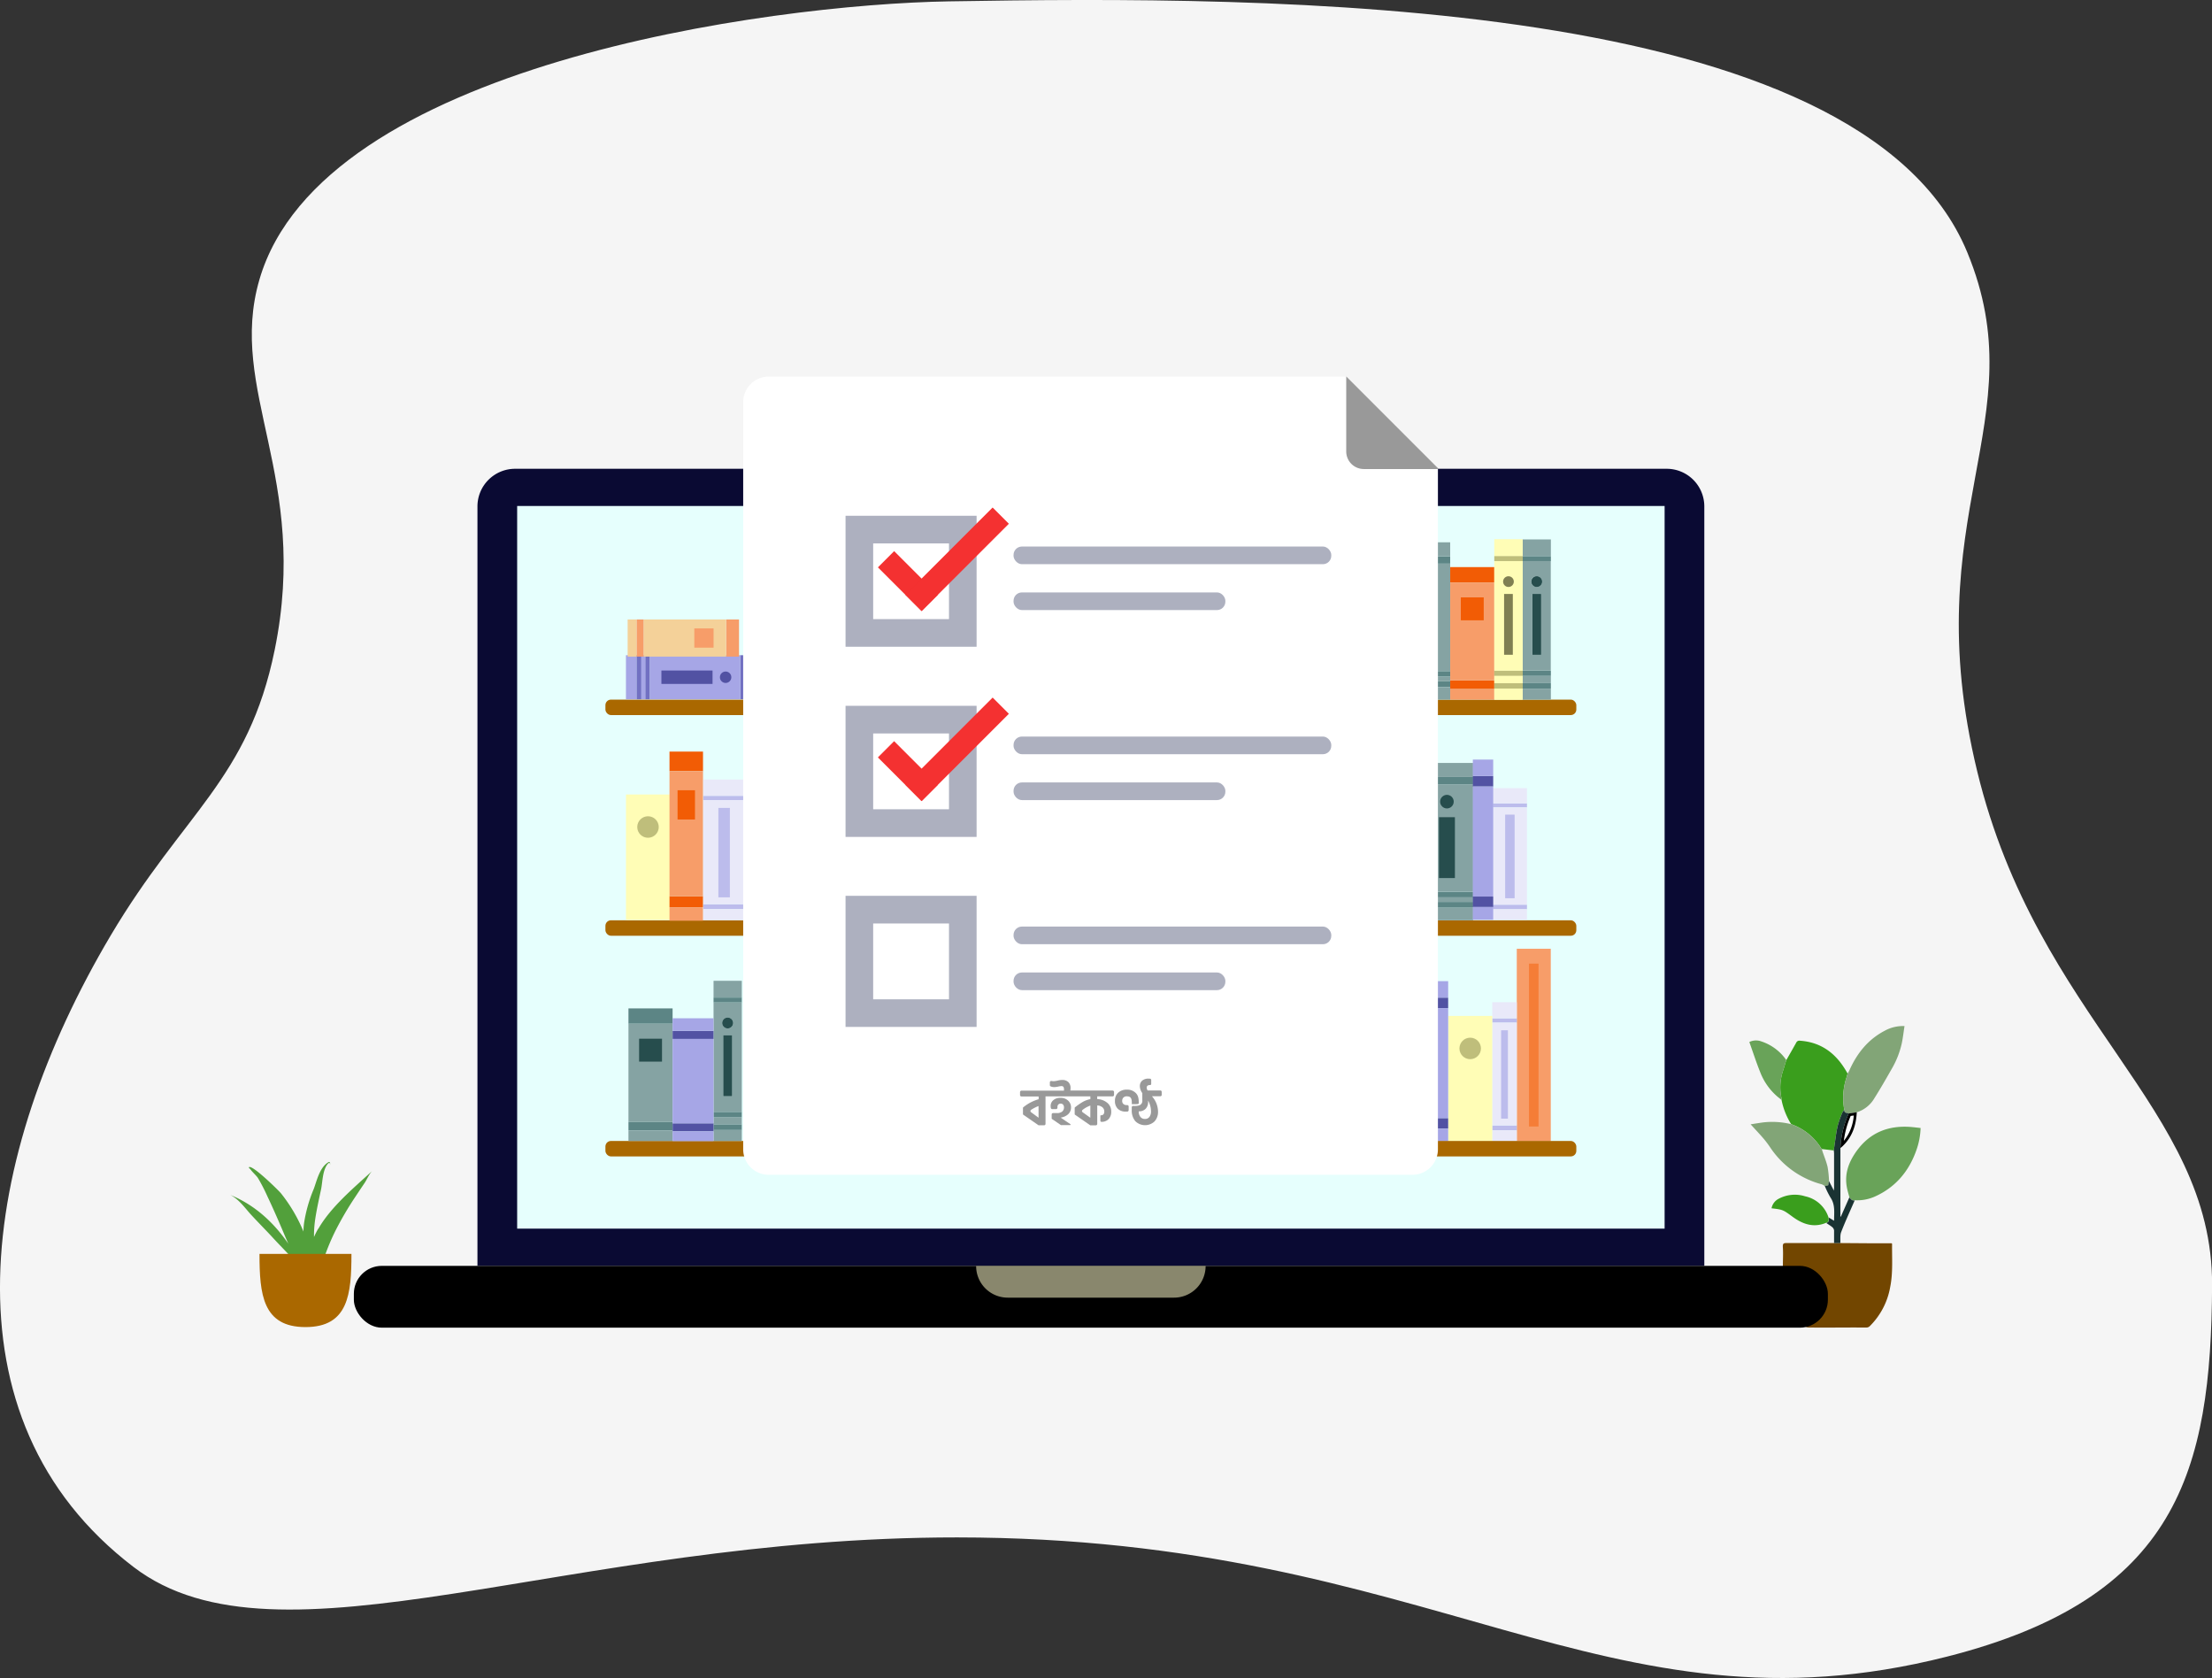 <svg xmlns="http://www.w3.org/2000/svg" viewBox="0 0 800.52 607.12"><rect x="0" y="0" width="800.52" height="607.12" fill="#333333" stroke="none"/><defs><style>.cls-1{fill:#f5f5f5;}.cls-2{fill:#724600;}.cls-3{fill:#3a9e1d;}.cls-4{fill:#69a359;}.cls-5{fill:#82a577;}.cls-6{fill:#1a3333;}.cls-7{fill:#fff;}.cls-8{fill:#52a03b;}.cls-9{fill:#aa6800;}.cls-10{fill:#0a0a33;}.cls-11{fill:#e6fffd;}.cls-12{fill:#89876d;}.cls-13{fill:#85a3a3;}.cls-14{fill:#5c8585;}.cls-15{fill:#264d4d;}.cls-16{fill:#f79d69;}.cls-17{fill:#f57d37;}.cls-18{fill:#bcbcec;}.cls-19{fill:#e9e9f9;}.cls-20{fill:#fffdb6;}.cls-21{fill:#bfbe7b;}.cls-22{fill:#f25c05;}.cls-23{fill:#366;}.cls-24{fill:none;stroke:#000;stroke-miterlimit:10;}.cls-25{fill:#5252a3;}.cls-26{fill:#a6a6e6;}.cls-27{fill:#807f52;}.cls-28{fill:#7170c2;}.cls-29{fill:#f4d199;}.cls-30{fill:#adb0bf;}.cls-31{fill:#f43131;}.cls-32{fill:#999;}</style></defs><g id="Layer_2" data-name="Layer 2"><g id="Illustration"><g id="Back"><path class="cls-1" d="M40,338.56c26.48-44.67,49.83-56.47,59.41-103.42,12.79-62.6-17.22-93.84-5.52-134C116.52,23.5,278,1.59,343.44.49c115.82-1.94,329.81-2.71,368.5,90.77,25.23,61-19,94.81,3.61,187.82,21.93,90.2,85.26,121.66,85,185.94C800.21,532.3,788,578.2,704.65,599.37c-123.89,31.46-185.38-43.07-358.27-43.12C204.8,556.21,100.81,607,48.4,567-22.27,513.13-7.11,418.05,40,338.56Z"/></g><g id="Laptop"><g id="Plants"><path class="cls-2" d="M684.06,465.64a26.25,26.25,0,0,1-7.4,14.18,1.72,1.72,0,0,1-1,.48c-1.47.05-2.94,0-4.41,0-5.64,0-11.29.08-16.94,0-.77,0-1.63-.87-2.26-1.59a28.45,28.45,0,0,1-6.76-15.94,46.09,46.09,0,0,1-.07-4.85c0-2.18.14-4.38,0-6.53-.12-1.51.28-1.64,1.25-1.64,5.79,0,11.58,0,17.37,0,.76,0,1.51,0,2.27,0l11.22.08h7.25c.08.1.16.16.16.24C684.67,455.24,685.1,460.5,684.06,465.64Z"/><path class="cls-3" d="M646.47,383.56c1.19-2.1,2.4-4.19,3.57-6.3a1.24,1.24,0,0,1,1.36-.72c8.1.56,13.48,5,17.24,11.88-.13.47-.25.95-.4,1.43a23.51,23.51,0,0,0-.78,11.74,3.47,3.47,0,0,0-.68.88,35.69,35.69,0,0,0-1.79,5.15c-.6,2.84-.91,5.74-1.35,8.62l-4.27-.5h0l-.22-.18a21,21,0,0,0-10.93-8.83,26,26,0,0,1-3.49-8.81,1.88,1.88,0,0,0,0-.53,18.55,18.55,0,0,1,.38-9.47C645.58,386.47,646,385,646.47,383.56Z"/><path class="cls-4" d="M669.28,433.16c-.29-1.13-.65-2.26-.87-3.41-1-5.06.67-9.44,3.61-13.46,4.76-6.49,11.27-9.09,19.16-8.57,1.27.09,2.54.26,3.88.4a26,26,0,0,1-1.52,8c-2.66,7.57-7.43,13.32-14.8,16.7a15.76,15.76,0,0,1-7.52,1.44C670.24,434.49,669.8,433.75,669.28,433.16Z"/><path class="cls-5" d="M667.45,401.59a23.62,23.62,0,0,1,.79-11.74c.15-.48.27-1,.4-1.43a11.75,11.75,0,0,0,.62-1.09c2.73-6.16,6.72-11.21,12.8-14.39a13.71,13.71,0,0,1,7.18-1.7c-.34,2.18-.57,4.26-1,6.3a32,32,0,0,1-3.6,9.14c-2.07,3.64-4.15,7.27-6.39,10.81a11.23,11.23,0,0,1-6.28,4.94l-2.92.43C668.36,402.62,667.36,402.78,667.45,401.59Z"/><path class="cls-5" d="M648.23,406.74a21,21,0,0,1,10.93,8.83l.22.18h0a2.61,2.61,0,0,0,.08.56c.65,1.95,1.47,3.87,1.94,5.86a39,39,0,0,1,.53,5.2l-.29,1.49-1.23.27a5.3,5.3,0,0,0-1.07-.62,32.36,32.36,0,0,1-18.46-13,38.71,38.71,0,0,0-2.55-3.44c-1.52-1.78-3.14-3.48-4.78-5.28,1.41-.22,3-.49,4.58-.7A28.92,28.92,0,0,1,648.23,406.74Z"/><path class="cls-6" d="M660.4,429.12l1.23-.27c.08-.41.18-1,.29-1.49.55,1.05,1.09,2.1,1.77,3.42,0-.6.06-.87.06-1.15q0-6.17,0-12.34a9.35,9.35,0,0,0-.11-1.05c.44-2.88.75-5.78,1.35-8.62a35.69,35.69,0,0,1,1.79-5.15,3.47,3.47,0,0,1,.68-.88c-.1,1.19.9,1,1.58,1.27-.16.39-.32.79-.49,1.19a33.78,33.78,0,0,0-2.51,11.3v24.79l.15.07,3.09-7c.52.59,1,1.33,1.94,1.09-1.65,3.81-3.4,7.59-4.9,11.46-.46,1.19-.23,2.66-.31,4h-2.26c0-1.53,0-3.07,0-4.6a1.91,1.91,0,0,0-.66-1.17c-.68-.57-1.45-1-2.18-1.52,1.1-.31,1-1.14.84-2l2,1.2c0-3,.46-5.8-1.3-8.39A32.69,32.69,0,0,1,660.4,429.12Z"/><path class="cls-4" d="M646.47,383.56c-.45,1.45-.89,2.91-1.35,4.37a18.55,18.55,0,0,0-.38,9.47,1.88,1.88,0,0,1,0,.53,22,22,0,0,1-7.66-9.85c-1.47-3.62-2.66-7.36-4-11.07a5.5,5.5,0,0,1,4.37-.21A17.71,17.71,0,0,1,646.47,383.56Z"/><path class="cls-3" d="M661.72,440.42c.14.84.26,1.67-.84,2-4.51,1.89-8.47.51-12.14-2.18-3.48-2.54-3.45-2.58-7.62-3.07a4.87,4.87,0,0,1,2.59-3.45,12.39,12.39,0,0,1,9.56-.89A11.37,11.37,0,0,1,661.72,440.42Z"/><path class="cls-7" d="M666.62,414.21a33.23,33.23,0,0,1,2.4-10l.37-.93,2-.3A16.54,16.54,0,0,1,666.62,414.21Z"/><path d="M670.87,403.6a16.28,16.28,0,0,1-3.59,9.17,32.45,32.45,0,0,1,2.2-8.34l.27-.67,1.12-.16m1.09-1.17-2.92.43c-.16.39-.32.79-.49,1.19a33.78,33.78,0,0,0-2.51,11.3,6.65,6.65,0,0,0,.59-.46c3.63-3.36,5.1-7.64,5.33-12.46Z"/><path class="cls-7" d="M659.38,415.75l-.22-.18Z"/><path d="M659.16,415.57l.22.18-.22-.18Z"/><g id="Maceta"><path id="Fill_27" data-name="Fill 27" class="cls-8" d="M115.16,444.55a30.13,30.13,0,0,0-1.52,3,39.58,39.58,0,0,1,.42-6.34c.54-3.66,1.36-7.3,2.14-10.93.55-2.61.52-7.31,2.63-9.39.58-.45.72.43.72.82,0,.08,0-1.57-.56-1.28-3.35,1.73-4.43,7.16-5.5,9.88a52,52,0,0,0-3.44,12.15,25.35,25.35,0,0,0-.23,3.13c-.12-.28-.22-.56-.34-.83a56.81,56.81,0,0,0-7.79-13c-.8-1-10.86-10.89-11.64-9.37a1.05,1.05,0,0,0,.49.55s0,0,0,0c.59.95,2.27,2.43,2.8,3.26a64,64,0,0,1,3.38,6.53c2.19,4.62,4.23,9.3,6.21,14,.46,1.1.94,2.18,1.42,3.26-5-7.27-11.76-13.87-21-17.65,3.15,1.61,5.23,4.63,7.37,7,2.57,2.8,5.29,5.52,7.87,8.31,3,3.3,6.62,6.77,9.55,10.41a110.46,110.46,0,0,1,7.3,18.18c-.7-2.17-.06-5.16-.18-7.42a48.55,48.55,0,0,0-.6-5.39,10.79,10.79,0,0,1,.81,2.36c-.13-1.26-.28-2.51-.43-3.75.4-1.17.8-2.26,1.07-3.15a80.67,80.67,0,0,1,5.25-13.52,118.82,118.82,0,0,1,7-12c1.2-1.81,2.42-3.63,3.64-5.44.79-1.19,1.55-3.09,2.65-4.22-7.15,6.53-15,13.11-19.49,20.95"/><path id="Base-4" class="cls-9" d="M127.19,453.67c0,14.62-1.15,26.48-16.64,26.48s-16.64-11.86-16.64-26.48Z"/></g></g><path class="cls-10" d="M186.4,169.61H603.17a13.62,13.62,0,0,1,13.62,13.62V458a0,0,0,0,1,0,0h-444a0,0,0,0,1,0,0V183.23A13.62,13.62,0,0,1,186.4,169.61Z"/><rect class="cls-11" x="187.16" y="183.07" width="415.26" height="261.46"/><rect x="128.06" y="458" width="533.45" height="22.36" rx="10.12"/><path class="cls-12" d="M353.26,458h83.05a0,0,0,0,1,0,0v.07a11.43,11.43,0,0,1-11.43,11.43H364.69a11.43,11.43,0,0,1-11.43-11.43V458A0,0,0,0,1,353.26,458Z"/><g id="Shelf"><rect class="cls-9" x="219.1" y="253.13" width="351.37" height="5.59" rx="2"/><rect class="cls-13" x="551.03" y="195.17" width="10.23" height="6.08"/><rect class="cls-14" x="551.03" y="201.25" width="10.23" height="1.78"/><path class="cls-13" d="M551,203v39.61h10.22V203Zm6.69,33.88h-3.16v-22h3.16Zm-1.58-24.54a1.94,1.94,0,1,1,1.94-1.94A1.94,1.94,0,0,1,556.14,212.37Z"/><path class="cls-13" d="M554.2,210.43a1.94,1.94,0,1,1,1.94,1.94A1.94,1.94,0,0,1,554.2,210.43Z"/><rect class="cls-13" x="554.56" y="214.9" width="3.16" height="22"/><rect class="cls-13" x="551.03" y="244.54" width="10.23" height="2.61"/><rect class="cls-14" x="551.03" y="242.64" width="10.23" height="1.9"/><rect class="cls-14" x="551.03" y="247.15" width="10.23" height="2.01"/><rect class="cls-13" x="551.03" y="249.16" width="10.23" height="3.97"/><path class="cls-15" d="M558.08,210.43a1.94,1.94,0,1,1-1.94-1.94A1.93,1.93,0,0,1,558.08,210.43Z"/><rect class="cls-15" x="554.56" y="214.9" width="3.16" height="22"/><rect class="cls-14" x="505.87" y="201.29" width="18.95" height="2.64"/><rect class="cls-13" x="505.87" y="196.21" width="18.95" height="5.08"/><rect class="cls-14" x="505.87" y="242.82" width="18.95" height="2.01"/><rect class="cls-13" x="505.87" y="203.93" width="18.95" height="38.89"/><rect class="cls-14" x="505.87" y="246.5" width="18.95" height="2.1"/><rect class="cls-13" x="505.87" y="244.83" width="18.95" height="1.67"/><rect class="cls-13" x="505.87" y="248.6" width="18.95" height="4.53"/><circle class="cls-15" cx="515.35" cy="210.21" r="2.46"/><rect class="cls-15" x="512.46" y="215.85" width="5.77" height="22.02"/><rect class="cls-16" x="548.92" y="343.27" width="12.3" height="69.68"/><rect class="cls-17" x="553.34" y="348.65" width="3.46" height="58.93"/><rect class="cls-18" x="540.04" y="368.44" width="8.89" height="1.55"/><rect class="cls-19" x="540.04" y="362.61" width="8.89" height="5.83"/><rect class="cls-18" x="540.04" y="407.2" width="8.89" height="1.74"/><rect class="cls-19" x="540.04" y="369.99" width="8.89" height="37.21"/><rect class="cls-19" x="540.04" y="408.95" width="8.89" height="4.01"/><rect class="cls-18" x="543.25" y="372.76" width="2.46" height="31.98"/><rect class="cls-20" x="524.09" y="367.57" width="15.95" height="45.38"/><circle class="cls-21" cx="532.06" cy="379.33" r="3.89"/><rect class="cls-22" x="524.83" y="205.18" width="15.97" height="5.56"/><rect class="cls-22" x="524.83" y="246.18" width="15.97" height="3.14"/><rect class="cls-16" x="524.83" y="210.74" width="15.97" height="35.44"/><rect class="cls-16" x="524.83" y="249.31" width="15.97" height="3.82"/><rect class="cls-22" x="528.67" y="216.14" width="8.29" height="8.29"/><rect class="cls-13" x="507.46" y="358.46" width="5.96" height="11.15" transform="translate(-80.23 574.21) rotate(-55.08)"/><rect class="cls-23" x="505.75" y="362.46" width="3.79" height="11.15" transform="translate(-84.72 573.6) rotate(-55.08)"/><polygon class="cls-23" points="488.35 405.42 486.19 408.53 486.18 408.53 477.04 402.15 479.21 399.04 488.35 405.42"/><rect class="cls-13" x="477.98" y="401.66" width="4.61" height="11.15" transform="translate(-128.55 567.94) rotate(-55.08)"/><rect class="cls-13" x="475.27" y="380.33" width="39.8" height="11.15" transform="translate(-104.69 571.07) rotate(-55.09)"/><line class="cls-24" x1="488.36" y1="405.42" x2="488.35" y2="405.42"/><rect class="cls-15" x="491.86" y="370.77" width="5.79" height="31.46" transform="translate(310.26 -213.6) rotate(34.91)"/><rect class="cls-25" x="516.72" y="360.95" width="7.37" height="3.79"/><rect class="cls-26" x="516.72" y="354.99" width="7.37" height="5.96"/><rect class="cls-25" x="516.72" y="404.54" width="7.37" height="3.79"/><rect class="cls-26" x="516.72" y="364.74" width="7.37" height="39.8"/><rect class="cls-26" x="516.72" y="408.34" width="7.37" height="4.61"/><rect class="cls-9" x="219.1" y="412.81" width="351.37" height="5.59" rx="2"/><rect class="cls-9" x="219.1" y="332.97" width="351.37" height="5.59" rx="2"/><rect class="cls-20" x="540.8" y="195.17" width="10.23" height="6.08"/><rect class="cls-21" x="540.8" y="201.25" width="10.23" height="1.78"/><rect class="cls-21" x="540.8" y="242.64" width="10.23" height="1.9"/><rect class="cls-20" x="540.8" y="203.03" width="10.23" height="39.61"/><rect class="cls-21" x="540.8" y="247.15" width="10.23" height="2.01"/><rect class="cls-20" x="540.8" y="244.54" width="10.23" height="2.61"/><rect class="cls-20" x="540.8" y="249.16" width="10.23" height="3.97"/><circle class="cls-27" cx="545.91" cy="210.43" r="1.94"/><rect class="cls-27" x="544.33" y="214.9" width="3.16" height="22"/><rect class="cls-14" x="227.44" y="364.85" width="15.97" height="5.55"/><rect class="cls-14" x="227.44" y="405.85" width="15.97" height="3.14"/><rect class="cls-13" x="227.44" y="370.4" width="15.97" height="35.44"/><rect class="cls-13" x="227.44" y="408.99" width="15.97" height="3.82"/><rect class="cls-15" x="231.29" y="375.81" width="8.29" height="8.29"/><rect class="cls-28" x="230.34" y="237.06" width="1.77" height="15.94"/><rect class="cls-26" x="226.53" y="237.06" width="3.81" height="15.94"/><rect class="cls-28" x="233.51" y="237.06" width="1.69" height="15.94"/><rect class="cls-26" x="232.1" y="237.06" width="1.41" height="15.94"/><rect class="cls-28" x="267.89" y="237.06" width="2.22" height="15.94"/><rect class="cls-26" x="235.2" y="237.06" width="32.69" height="15.94"/><rect class="cls-26" x="270.1" y="237.06" width="4.27" height="15.94"/><circle class="cls-25" cx="262.6" cy="245.03" r="2.07"/><rect class="cls-25" x="246.19" y="235.77" width="4.85" height="18.51" transform="translate(3.59 493.64) rotate(-90)"/><rect class="cls-16" x="230.35" y="224.13" width="2.64" height="13.43"/><rect class="cls-29" x="227.15" y="224.13" width="3.21" height="13.43"/><rect class="cls-16" x="262.78" y="224.13" width="4.67" height="13.43"/><rect class="cls-29" x="232.99" y="224.13" width="29.79" height="13.43"/><rect class="cls-16" x="251.27" y="227.36" width="6.97" height="6.97" transform="translate(23.91 485.6) rotate(-90)"/><rect class="cls-20" x="540.8" y="195.17" width="10.23" height="6.08"/><rect class="cls-21" x="540.8" y="201.25" width="10.23" height="1.78"/><rect class="cls-21" x="540.8" y="242.64" width="10.23" height="1.9"/><rect class="cls-20" x="540.8" y="203.03" width="10.23" height="39.61"/><rect class="cls-21" x="540.8" y="247.15" width="10.23" height="2.01"/><rect class="cls-20" x="540.8" y="244.54" width="10.23" height="2.61"/><rect class="cls-20" x="540.8" y="249.16" width="10.23" height="3.97"/><circle class="cls-27" cx="545.91" cy="210.43" r="1.94"/><rect class="cls-27" x="544.33" y="214.9" width="3.16" height="22"/><rect class="cls-20" x="226.54" y="287.45" width="15.95" height="45.38"/><circle class="cls-21" cx="234.51" cy="299.22" r="3.89"/><rect class="cls-22" x="242.29" y="271.93" width="12.13" height="7.09"/><rect class="cls-22" x="242.29" y="324.25" width="12.13" height="4"/><rect class="cls-16" x="242.29" y="279.02" width="12.13" height="45.23"/><rect class="cls-16" x="242.29" y="328.25" width="12.13" height="4.88"/><rect class="cls-22" x="245.21" y="285.92" width="6.3" height="10.58"/><rect class="cls-18" x="254.54" y="287.94" width="15.04" height="1.56"/><rect class="cls-19" x="254.54" y="282.04" width="15.04" height="5.9"/><rect class="cls-18" x="254.54" y="327.16" width="15.04" height="1.76"/><rect class="cls-19" x="254.54" y="289.5" width="15.04" height="37.66"/><rect class="cls-19" x="254.54" y="328.93" width="15.04" height="4.05"/><rect class="cls-18" x="259.98" y="292.31" width="4.16" height="32.36"/><rect class="cls-13" x="258.23" y="354.86" width="10.23" height="6.08"/><rect class="cls-14" x="258.23" y="360.93" width="10.23" height="1.78"/><path class="cls-13" d="M258.23,362.72v39.61h10.23V362.72Zm6.69,33.88h-3.15v-22h3.15Zm-1.57-24.54a1.94,1.94,0,1,1,1.94-1.94A1.94,1.94,0,0,1,263.35,372.06Z"/><path class="cls-13" d="M261.4,370.12a1.95,1.95,0,1,1,2,1.94A1.94,1.94,0,0,1,261.4,370.12Z"/><rect class="cls-13" x="261.77" y="374.59" width="3.16" height="22"/><rect class="cls-13" x="258.23" y="404.23" width="10.23" height="2.61"/><rect class="cls-14" x="258.23" y="402.33" width="10.23" height="1.9"/><rect class="cls-14" x="258.23" y="406.84" width="10.23" height="2.01"/><rect class="cls-13" x="258.23" y="408.85" width="10.23" height="3.97"/><path class="cls-15" d="M265.29,370.12a1.95,1.95,0,1,1-1.94-1.94A1.94,1.94,0,0,1,265.29,370.12Z"/><rect class="cls-15" x="261.77" y="374.59" width="3.16" height="22"/><rect class="cls-25" x="243.42" y="372.99" width="14.81" height="2.91"/><rect class="cls-26" x="243.42" y="368.42" width="14.81" height="4.57"/><rect class="cls-25" x="243.42" y="406.43" width="14.81" height="2.91"/><rect class="cls-26" x="243.42" y="375.9" width="14.81" height="30.53"/><rect class="cls-26" x="243.42" y="409.34" width="14.81" height="3.54"/><rect class="cls-14" x="514.17" y="281.12" width="18.95" height="2.64"/><rect class="cls-13" x="514.17" y="276.04" width="18.95" height="5.08"/><rect class="cls-14" x="514.17" y="322.65" width="18.95" height="2.01"/><rect class="cls-13" x="514.17" y="283.75" width="18.95" height="38.89"/><rect class="cls-14" x="514.17" y="326.33" width="18.95" height="2.1"/><rect class="cls-13" x="514.17" y="324.65" width="18.95" height="1.67"/><rect class="cls-13" x="514.17" y="328.43" width="18.95" height="4.53"/><circle class="cls-15" cx="523.64" cy="290.04" r="2.46"/><rect class="cls-15" x="520.76" y="295.67" width="5.77" height="22.02"/><rect class="cls-18" x="540.24" y="290.66" width="12.37" height="1.46"/><rect class="cls-19" x="540.24" y="285.14" width="12.37" height="5.52"/><rect class="cls-18" x="540.24" y="327.33" width="12.37" height="1.65"/><rect class="cls-19" x="540.24" y="292.12" width="12.37" height="35.2"/><rect class="cls-19" x="540.24" y="328.98" width="12.37" height="3.79"/><rect class="cls-18" x="544.72" y="294.74" width="3.42" height="30.25"/><rect class="cls-25" x="533.02" y="280.78" width="7.37" height="3.79"/><rect class="cls-26" x="533.02" y="274.82" width="7.37" height="5.96"/><rect class="cls-25" x="533.02" y="324.38" width="7.37" height="3.79"/><rect class="cls-26" x="533.02" y="284.58" width="7.37" height="39.8"/><rect class="cls-26" x="533.02" y="328.17" width="7.37" height="4.61"/></g></g><g id="Checklist"><path class="cls-7" d="M520.38,169.37V415.84a9.21,9.21,0,0,1-9.21,9.21h-233a9.21,9.21,0,0,1-9.21-9.21V145.48a9.21,9.21,0,0,1,9.21-9.21H487.28Z"/><path class="cls-30" d="M343.44,334.12v27.43H316V334.12h27.43m10-10H306v47.43h47.43V324.12Z"/><rect class="cls-30" x="366.8" y="335.24" width="114.99" height="6.39" rx="3.04"/><rect class="cls-30" x="366.8" y="351.85" width="76.66" height="6.39" rx="3.04"/><path class="cls-30" d="M343.44,196.61V224H316V196.61h27.43m10-10H306V234h47.43V186.61Z"/><rect class="cls-30" x="366.8" y="197.74" width="114.99" height="6.39" rx="3.04"/><rect class="cls-30" x="366.8" y="214.34" width="76.66" height="6.39" rx="3.04"/><rect class="cls-31" x="317.38" y="206.09" width="22.36" height="8.31" transform="translate(244.9 -170.75) rotate(45)"/><rect class="cls-31" x="324.05" y="198.21" width="44.66" height="8.31" transform="translate(734.4 100.52) rotate(135)"/><path class="cls-30" d="M343.44,265.37V292.8H316V265.37h27.43m10-10H306V302.8h47.43V255.37Z"/><rect class="cls-30" x="366.8" y="266.49" width="114.99" height="6.39" rx="3.04"/><rect class="cls-30" x="366.8" y="283.09" width="76.66" height="6.39" rx="3.04"/><rect class="cls-31" x="317.38" y="274.85" width="22.36" height="8.31" transform="translate(293.51 -150.61) rotate(45)"/><rect class="cls-31" x="324.05" y="266.96" width="44.66" height="8.31" transform="translate(783.02 217.89) rotate(135)"/><path class="cls-32" d="M520.63,169.63v.07H493.56a6.36,6.36,0,0,1-6.36-6.35V136.27h.08l33.1,33.1Z"/></g><path class="cls-32" d="M387.6,400.64a3.21,3.21,0,0,0-1.05-2.43,3.87,3.87,0,0,0-2.77-1,3.82,3.82,0,0,0-2.55.81,2.64,2.64,0,0,0-1,2.13,3.38,3.38,0,0,0,.07.72.51.51,0,0,0,.5.42h1.38a.52.52,0,0,0,.51-.55c0-.09,0-.18,0-.28a1.16,1.16,0,0,1,.32-.83,1.11,1.11,0,0,1,.84-.33,1.1,1.1,0,0,1,.87.36,1.37,1.37,0,0,1,.33,1,1.89,1.89,0,0,1-.65,1.51,2.92,2.92,0,0,1-1.93.55h-1.36a.51.51,0,0,0-.51.51v1.44a.2.2,0,0,0,.09.17l3.28,2.24a.16.16,0,0,0,.12,0h3.17a.19.19,0,0,0,.19-.18h0a.19.19,0,0,0-.08-.16l-3.52-2.39a5,5,0,0,0,2.71-1.21A3.27,3.27,0,0,0,387.6,400.64Z"/><path class="cls-32" d="M387.86,394.57h-.51a5.14,5.14,0,0,0,.08-.88,2.92,2.92,0,0,0-.79-2.18,3.07,3.07,0,0,0-2.26-.77,7.13,7.13,0,0,0-1.62.22,6.72,6.72,0,0,1-1.43.22,3.54,3.54,0,0,1-.75-.07.51.51,0,0,0-.64.49v1a.52.52,0,0,0,.31.47,3.27,3.27,0,0,0,1.32.25,6.78,6.78,0,0,0,1.35-.18,6.71,6.71,0,0,1,1.16-.18.89.89,0,0,1,.78.29,1.5,1.5,0,0,1,.19.86s0,.1,0,.22,0,.22,0,.28H369.66a.51.51,0,0,0-.51.51v1.07a.51.51,0,0,0,.51.52h6.22v1a15.37,15.37,0,0,0-5.59,2.95.21.21,0,0,0-.08.16v2.3a.22.22,0,0,0,.09.17l5.56,3.85,0,0v0h2a.51.51,0,0,0,.51-.51v-9.95H394.6v1a8.79,8.79,0,0,0-2.85,1.06,23.17,23.17,0,0,0-2.75,1.93.24.24,0,0,0-.07.16v2.3a.2.2,0,0,0,.09.17l5.56,3.85,0,0v0h2a.51.51,0,0,0,.51-.51v-6.68a3,3,0,0,1,1.88.68,1.93,1.93,0,0,1,.67,1.51c0,.91-.41,1.37-1.24,1.37h0a.18.18,0,0,0-.18.19v1.8a.38.38,0,0,0,.38.38h0a3.44,3.44,0,0,0,2.61-1,3.82,3.82,0,0,0,.94-2.75,3.9,3.9,0,0,0-1.53-3.21,5.87,5.87,0,0,0-3.54-1.26v-1h5.57a.52.52,0,0,0,.52-.52v-1.07a.51.51,0,0,0-.52-.51H387.86Zm-12,9.83-2.73-2a.51.51,0,0,1,0-.84,14.62,14.62,0,0,1,2.71-1.39Zm18.72,0-2.8-2a.52.52,0,0,1,0-.83A9.79,9.79,0,0,1,394.6,400Z"/><path class="cls-32" d="M411.81,399.44a.35.35,0,0,0,.31-.35h0c0-1.62-.2-2.68-1-3.54a4.26,4.26,0,0,0-3.3-1.3,4.39,4.39,0,0,0-3.17,1.11,3.91,3.91,0,0,0-1.15,2.93,3.84,3.84,0,0,0,1.05,2.89,3.94,3.94,0,0,0,2.84,1,4.45,4.45,0,0,0,.61,0,.52.52,0,0,0,.46-.51v-1.33a.51.51,0,0,0-.54-.51h-.21a1.68,1.68,0,0,1-1.14-.39,1.4,1.4,0,0,1-.45-1.12,1.68,1.68,0,0,1,.44-1.21,1.66,1.66,0,0,1,1.25-.45c1.32,0,1.79.63,1.79,2.27,0,.18,0,.36,0,.55h0A15.14,15.14,0,0,0,411.81,399.44Z"/><path class="cls-32" d="M419.91,394.53h-4.6a2.11,2.11,0,0,1-.32-1c0-.63.41-.95,1.22-.95h0a.41.41,0,0,0,.41-.41v-1.4a.5.5,0,0,0-.46-.51l-.47,0a3.37,3.37,0,0,0-2.37.75,2.59,2.59,0,0,0-.81,2,4.45,4.45,0,0,0,.89,2.48v2.61a1.71,1.71,0,0,1-1.21,1.87h0a6.38,6.38,0,0,1-2.08.16.52.52,0,0,0-.53.49c0,.32,0,.66,0,1a6,6,0,0,0,1.26,4,5,5,0,0,0,7,.1,5.07,5.07,0,0,0,1.25-3.58,8.4,8.4,0,0,0-1.9-5.14l-.28-.36h3a.51.51,0,0,0,.51-.51v-1.11A.51.51,0,0,0,419.91,394.53ZM416,404.07a1.9,1.9,0,0,1-1.64.77,2,2,0,0,1-1.66-.75,3.09,3.09,0,0,1-.59-2v0h.08a3.23,3.23,0,0,0,2.41-.92,3.42,3.42,0,0,0,.9-2.48v-.49a8,8,0,0,1,1.05,4A3.25,3.25,0,0,1,416,404.07Z"/></g></g></svg>